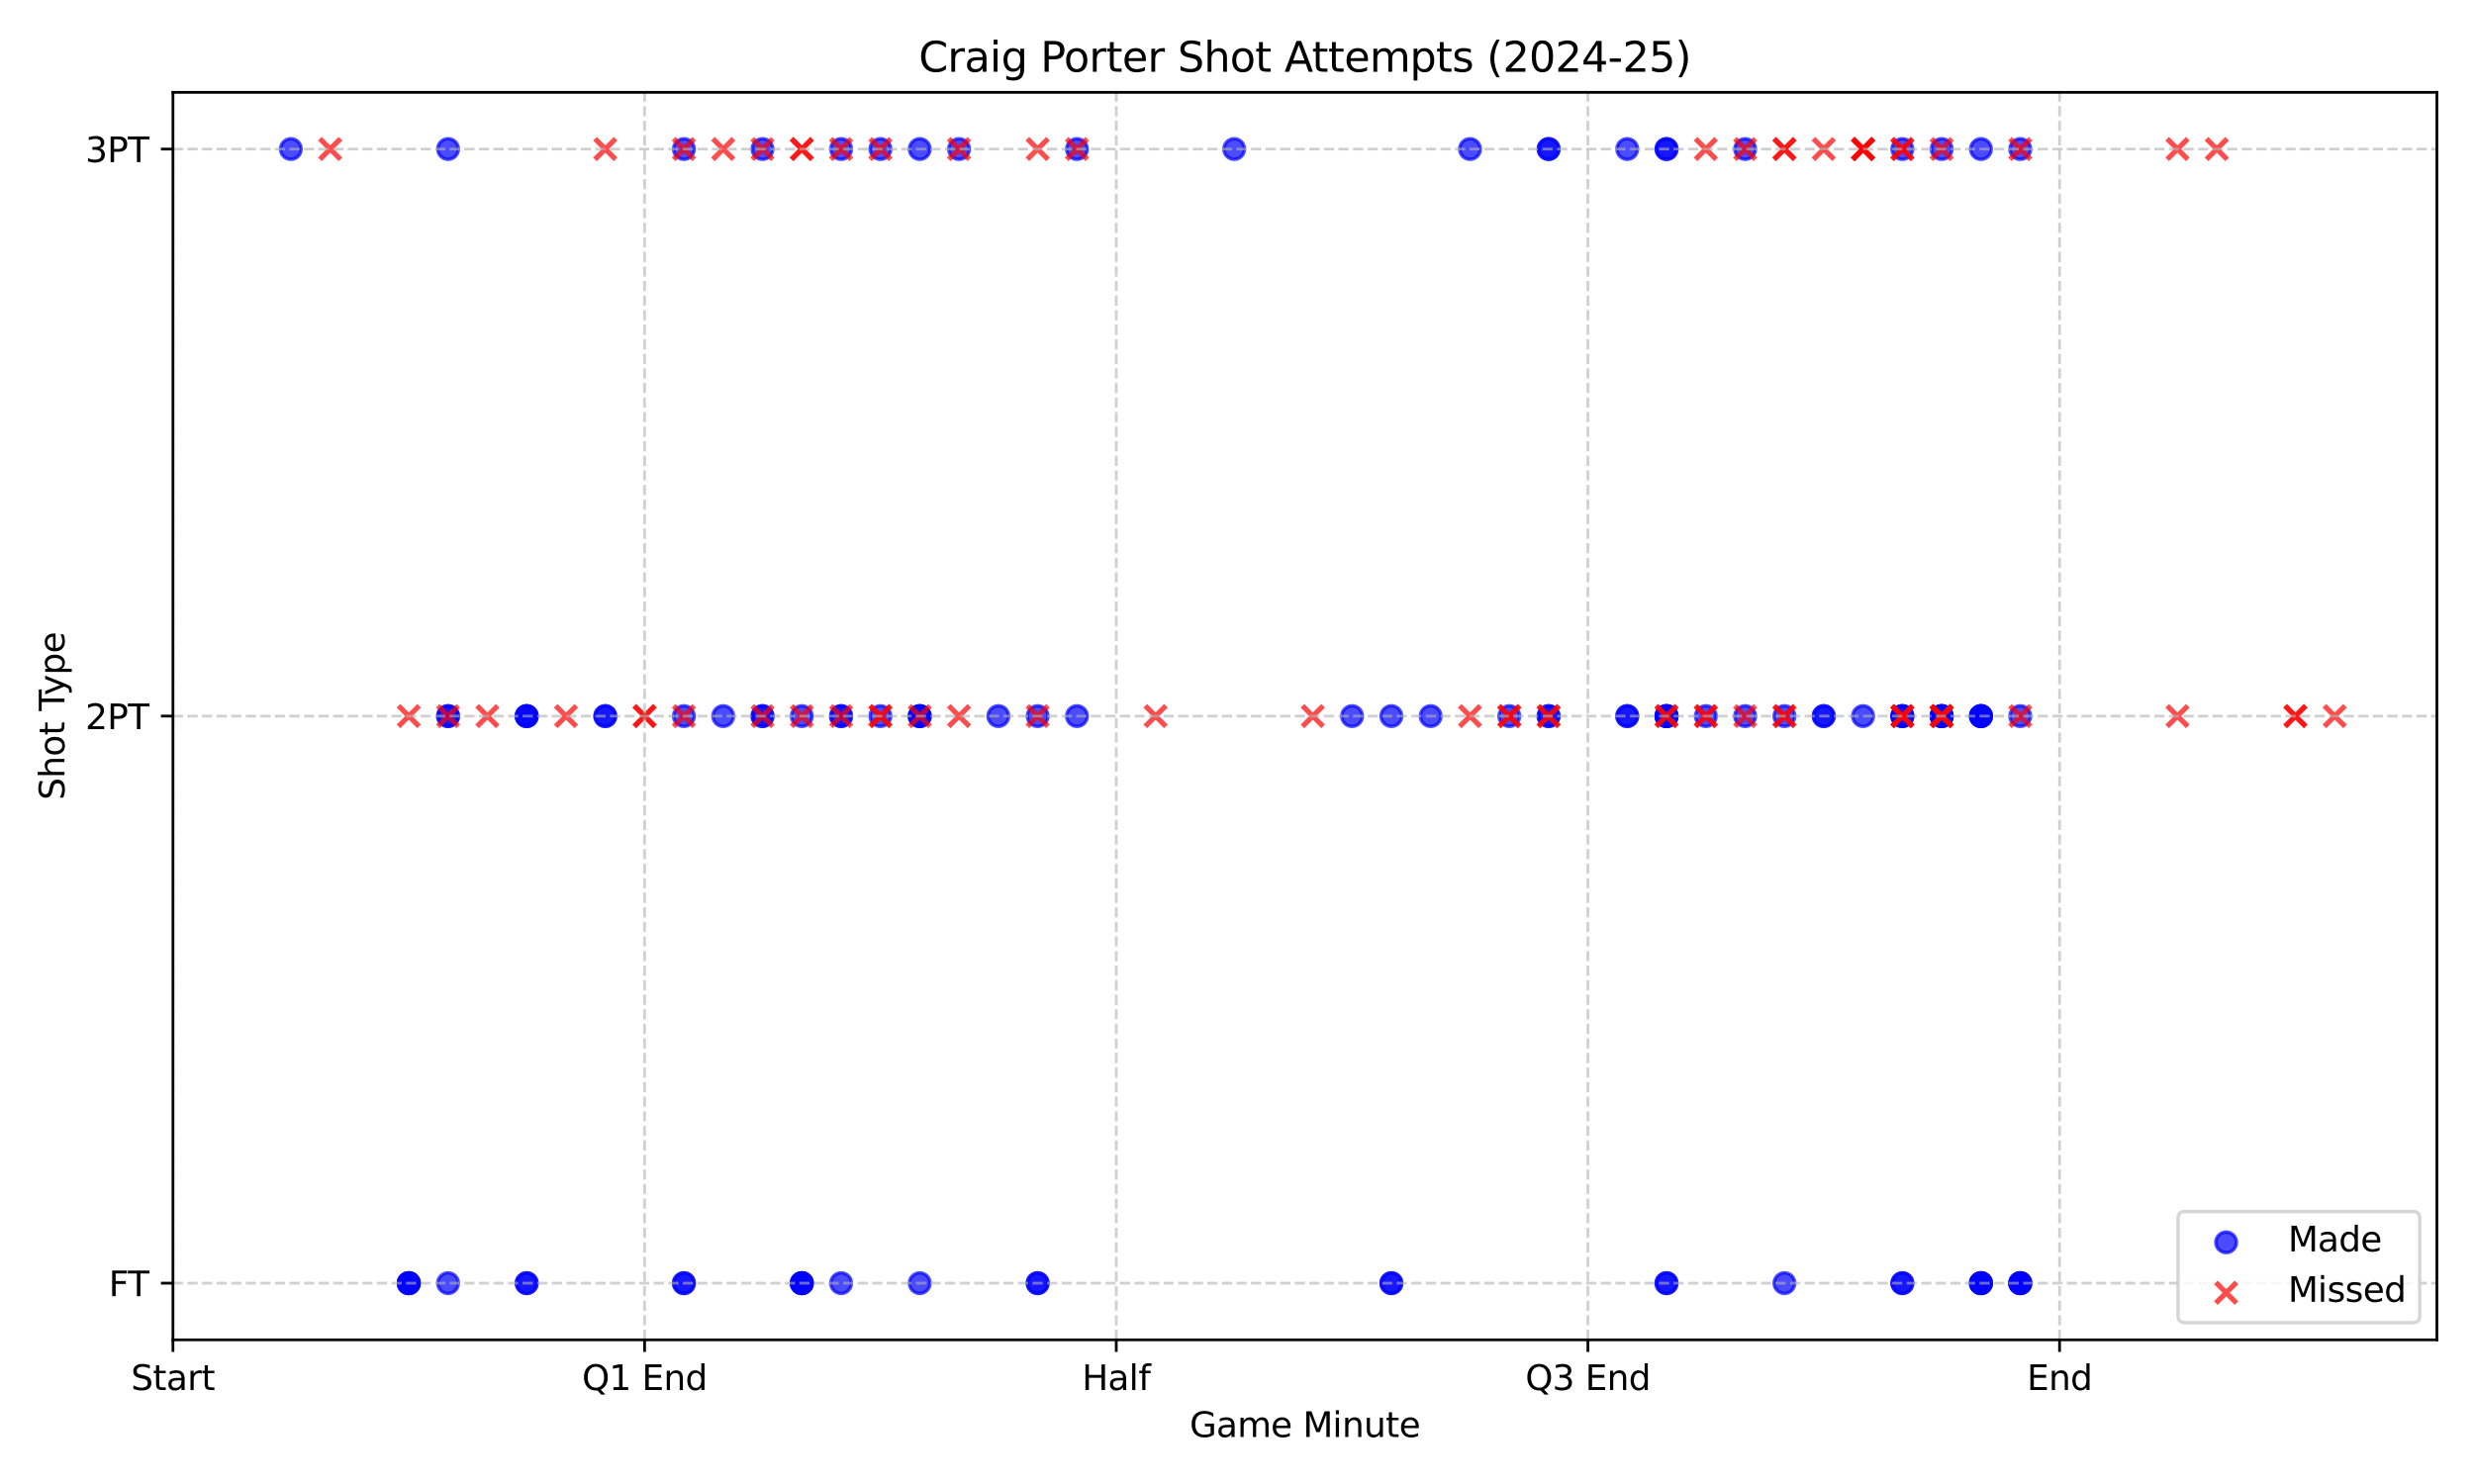 <?xml version="1.0" encoding="utf-8" standalone="no"?>
<!DOCTYPE svg PUBLIC "-//W3C//DTD SVG 1.1//EN"
  "http://www.w3.org/Graphics/SVG/1.1/DTD/svg11.dtd">
<svg xmlns:xlink="http://www.w3.org/1999/xlink" width="720pt" height="432pt" viewBox="0 0 720 432" xmlns="http://www.w3.org/2000/svg" version="1.1">
 <defs>
  <style type="text/css">*{stroke-linejoin: round; stroke-linecap: butt}</style>
 </defs>
 <g id="figure_1">
  <g id="patch_1">
   <path d="M 0 432 
L 720 432 
L 720 0 
L 0 0 
z
" style="fill: #ffffff"/>
  </g>
  <g id="axes_1">
   <g id="patch_2">
    <path d="M 50.33 390.04 
L 709.2 390.04 
L 709.2 26.88 
L 50.33 26.88 
z
" style="fill: #ffffff"/>
   </g>
   <g id="PathCollection_1">
    <defs>
     <path id="m3990dd30a3" d="M 0 3 
C 0.796 3 1.559 2.684 2.121 2.121 
C 2.684 1.559 3 0.796 3 0 
C 3 -0.796 2.684 -1.559 2.121 -2.121 
C 1.559 -2.684 0.796 -3 0 -3 
C -0.796 -3 -1.559 -2.684 -2.121 -2.121 
C -2.684 -1.559 -3 -0.796 -3 0 
C -3 0.796 -2.684 1.559 -2.121 2.121 
C -1.559 2.684 -0.796 3 0 3 
z
" style="stroke: #0000ff; stroke-opacity: 0.7"/>
    </defs>
    <g clip-path="url(#p236ae7ada0)">
     <use xlink:href="#m3990dd30a3" x="84.646" y="43.387" style="fill: #0000ff; fill-opacity: 0.7; stroke: #0000ff; stroke-opacity: 0.7"/>
     <use xlink:href="#m3990dd30a3" x="118.962" y="373.533" style="fill: #0000ff; fill-opacity: 0.7; stroke: #0000ff; stroke-opacity: 0.7"/>
     <use xlink:href="#m3990dd30a3" x="118.962" y="373.533" style="fill: #0000ff; fill-opacity: 0.7; stroke: #0000ff; stroke-opacity: 0.7"/>
     <use xlink:href="#m3990dd30a3" x="130.401" y="43.387" style="fill: #0000ff; fill-opacity: 0.7; stroke: #0000ff; stroke-opacity: 0.7"/>
     <use xlink:href="#m3990dd30a3" x="256.227" y="43.387" style="fill: #0000ff; fill-opacity: 0.7; stroke: #0000ff; stroke-opacity: 0.7"/>
     <use xlink:href="#m3990dd30a3" x="267.666" y="208.46" style="fill: #0000ff; fill-opacity: 0.7; stroke: #0000ff; stroke-opacity: 0.7"/>
     <use xlink:href="#m3990dd30a3" x="301.982" y="208.46" style="fill: #0000ff; fill-opacity: 0.7; stroke: #0000ff; stroke-opacity: 0.7"/>
     <use xlink:href="#m3990dd30a3" x="359.175" y="43.387" style="fill: #0000ff; fill-opacity: 0.7; stroke: #0000ff; stroke-opacity: 0.7"/>
     <use xlink:href="#m3990dd30a3" x="404.93" y="373.533" style="fill: #0000ff; fill-opacity: 0.7; stroke: #0000ff; stroke-opacity: 0.7"/>
     <use xlink:href="#m3990dd30a3" x="404.93" y="373.533" style="fill: #0000ff; fill-opacity: 0.7; stroke: #0000ff; stroke-opacity: 0.7"/>
     <use xlink:href="#m3990dd30a3" x="576.511" y="208.46" style="fill: #0000ff; fill-opacity: 0.7; stroke: #0000ff; stroke-opacity: 0.7"/>
     <use xlink:href="#m3990dd30a3" x="118.962" y="373.533" style="fill: #0000ff; fill-opacity: 0.7; stroke: #0000ff; stroke-opacity: 0.7"/>
     <use xlink:href="#m3990dd30a3" x="118.962" y="373.533" style="fill: #0000ff; fill-opacity: 0.7; stroke: #0000ff; stroke-opacity: 0.7"/>
     <use xlink:href="#m3990dd30a3" x="130.401" y="208.46" style="fill: #0000ff; fill-opacity: 0.7; stroke: #0000ff; stroke-opacity: 0.7"/>
     <use xlink:href="#m3990dd30a3" x="130.401" y="373.533" style="fill: #0000ff; fill-opacity: 0.7; stroke: #0000ff; stroke-opacity: 0.7"/>
     <use xlink:href="#m3990dd30a3" x="176.156" y="208.46" style="fill: #0000ff; fill-opacity: 0.7; stroke: #0000ff; stroke-opacity: 0.7"/>
     <use xlink:href="#m3990dd30a3" x="416.369" y="208.46" style="fill: #0000ff; fill-opacity: 0.7; stroke: #0000ff; stroke-opacity: 0.7"/>
     <use xlink:href="#m3990dd30a3" x="450.685" y="208.46" style="fill: #0000ff; fill-opacity: 0.7; stroke: #0000ff; stroke-opacity: 0.7"/>
     <use xlink:href="#m3990dd30a3" x="153.278" y="373.533" style="fill: #0000ff; fill-opacity: 0.7; stroke: #0000ff; stroke-opacity: 0.7"/>
     <use xlink:href="#m3990dd30a3" x="153.278" y="373.533" style="fill: #0000ff; fill-opacity: 0.7; stroke: #0000ff; stroke-opacity: 0.7"/>
     <use xlink:href="#m3990dd30a3" x="176.156" y="208.46" style="fill: #0000ff; fill-opacity: 0.7; stroke: #0000ff; stroke-opacity: 0.7"/>
     <use xlink:href="#m3990dd30a3" x="290.543" y="208.46" style="fill: #0000ff; fill-opacity: 0.7; stroke: #0000ff; stroke-opacity: 0.7"/>
     <use xlink:href="#m3990dd30a3" x="313.42" y="208.46" style="fill: #0000ff; fill-opacity: 0.7; stroke: #0000ff; stroke-opacity: 0.7"/>
     <use xlink:href="#m3990dd30a3" x="450.685" y="208.46" style="fill: #0000ff; fill-opacity: 0.7; stroke: #0000ff; stroke-opacity: 0.7"/>
     <use xlink:href="#m3990dd30a3" x="485.001" y="208.46" style="fill: #0000ff; fill-opacity: 0.7; stroke: #0000ff; stroke-opacity: 0.7"/>
     <use xlink:href="#m3990dd30a3" x="530.756" y="208.46" style="fill: #0000ff; fill-opacity: 0.7; stroke: #0000ff; stroke-opacity: 0.7"/>
     <use xlink:href="#m3990dd30a3" x="576.511" y="43.387" style="fill: #0000ff; fill-opacity: 0.7; stroke: #0000ff; stroke-opacity: 0.7"/>
     <use xlink:href="#m3990dd30a3" x="233.349" y="373.533" style="fill: #0000ff; fill-opacity: 0.7; stroke: #0000ff; stroke-opacity: 0.7"/>
     <use xlink:href="#m3990dd30a3" x="233.349" y="373.533" style="fill: #0000ff; fill-opacity: 0.7; stroke: #0000ff; stroke-opacity: 0.7"/>
     <use xlink:href="#m3990dd30a3" x="576.511" y="373.533" style="fill: #0000ff; fill-opacity: 0.7; stroke: #0000ff; stroke-opacity: 0.7"/>
     <use xlink:href="#m3990dd30a3" x="576.511" y="373.533" style="fill: #0000ff; fill-opacity: 0.7; stroke: #0000ff; stroke-opacity: 0.7"/>
     <use xlink:href="#m3990dd30a3" x="427.808" y="43.387" style="fill: #0000ff; fill-opacity: 0.7; stroke: #0000ff; stroke-opacity: 0.7"/>
     <use xlink:href="#m3990dd30a3" x="439.246" y="208.46" style="fill: #0000ff; fill-opacity: 0.7; stroke: #0000ff; stroke-opacity: 0.7"/>
     <use xlink:href="#m3990dd30a3" x="485.001" y="208.46" style="fill: #0000ff; fill-opacity: 0.7; stroke: #0000ff; stroke-opacity: 0.7"/>
     <use xlink:href="#m3990dd30a3" x="553.633" y="373.533" style="fill: #0000ff; fill-opacity: 0.7; stroke: #0000ff; stroke-opacity: 0.7"/>
     <use xlink:href="#m3990dd30a3" x="553.633" y="373.533" style="fill: #0000ff; fill-opacity: 0.7; stroke: #0000ff; stroke-opacity: 0.7"/>
     <use xlink:href="#m3990dd30a3" x="496.44" y="208.46" style="fill: #0000ff; fill-opacity: 0.7; stroke: #0000ff; stroke-opacity: 0.7"/>
     <use xlink:href="#m3990dd30a3" x="301.982" y="373.533" style="fill: #0000ff; fill-opacity: 0.7; stroke: #0000ff; stroke-opacity: 0.7"/>
     <use xlink:href="#m3990dd30a3" x="301.982" y="373.533" style="fill: #0000ff; fill-opacity: 0.7; stroke: #0000ff; stroke-opacity: 0.7"/>
     <use xlink:href="#m3990dd30a3" x="587.95" y="373.533" style="fill: #0000ff; fill-opacity: 0.7; stroke: #0000ff; stroke-opacity: 0.7"/>
     <use xlink:href="#m3990dd30a3" x="587.95" y="373.533" style="fill: #0000ff; fill-opacity: 0.7; stroke: #0000ff; stroke-opacity: 0.7"/>
     <use xlink:href="#m3990dd30a3" x="130.401" y="208.46" style="fill: #0000ff; fill-opacity: 0.7; stroke: #0000ff; stroke-opacity: 0.7"/>
     <use xlink:href="#m3990dd30a3" x="153.278" y="208.46" style="fill: #0000ff; fill-opacity: 0.7; stroke: #0000ff; stroke-opacity: 0.7"/>
     <use xlink:href="#m3990dd30a3" x="450.685" y="43.387" style="fill: #0000ff; fill-opacity: 0.7; stroke: #0000ff; stroke-opacity: 0.7"/>
     <use xlink:href="#m3990dd30a3" x="553.633" y="208.46" style="fill: #0000ff; fill-opacity: 0.7; stroke: #0000ff; stroke-opacity: 0.7"/>
     <use xlink:href="#m3990dd30a3" x="473.562" y="43.387" style="fill: #0000ff; fill-opacity: 0.7; stroke: #0000ff; stroke-opacity: 0.7"/>
     <use xlink:href="#m3990dd30a3" x="485.001" y="43.387" style="fill: #0000ff; fill-opacity: 0.7; stroke: #0000ff; stroke-opacity: 0.7"/>
     <use xlink:href="#m3990dd30a3" x="507.879" y="208.46" style="fill: #0000ff; fill-opacity: 0.7; stroke: #0000ff; stroke-opacity: 0.7"/>
     <use xlink:href="#m3990dd30a3" x="553.633" y="208.46" style="fill: #0000ff; fill-opacity: 0.7; stroke: #0000ff; stroke-opacity: 0.7"/>
     <use xlink:href="#m3990dd30a3" x="565.072" y="43.387" style="fill: #0000ff; fill-opacity: 0.7; stroke: #0000ff; stroke-opacity: 0.7"/>
     <use xlink:href="#m3990dd30a3" x="565.072" y="208.46" style="fill: #0000ff; fill-opacity: 0.7; stroke: #0000ff; stroke-opacity: 0.7"/>
     <use xlink:href="#m3990dd30a3" x="199.033" y="373.533" style="fill: #0000ff; fill-opacity: 0.7; stroke: #0000ff; stroke-opacity: 0.7"/>
     <use xlink:href="#m3990dd30a3" x="199.033" y="373.533" style="fill: #0000ff; fill-opacity: 0.7; stroke: #0000ff; stroke-opacity: 0.7"/>
     <use xlink:href="#m3990dd30a3" x="267.666" y="208.46" style="fill: #0000ff; fill-opacity: 0.7; stroke: #0000ff; stroke-opacity: 0.7"/>
     <use xlink:href="#m3990dd30a3" x="267.666" y="373.533" style="fill: #0000ff; fill-opacity: 0.7; stroke: #0000ff; stroke-opacity: 0.7"/>
     <use xlink:href="#m3990dd30a3" x="473.562" y="208.46" style="fill: #0000ff; fill-opacity: 0.7; stroke: #0000ff; stroke-opacity: 0.7"/>
     <use xlink:href="#m3990dd30a3" x="576.511" y="208.46" style="fill: #0000ff; fill-opacity: 0.7; stroke: #0000ff; stroke-opacity: 0.7"/>
     <use xlink:href="#m3990dd30a3" x="153.278" y="208.46" style="fill: #0000ff; fill-opacity: 0.7; stroke: #0000ff; stroke-opacity: 0.7"/>
     <use xlink:href="#m3990dd30a3" x="233.349" y="208.46" style="fill: #0000ff; fill-opacity: 0.7; stroke: #0000ff; stroke-opacity: 0.7"/>
     <use xlink:href="#m3990dd30a3" x="233.349" y="373.533" style="fill: #0000ff; fill-opacity: 0.7; stroke: #0000ff; stroke-opacity: 0.7"/>
     <use xlink:href="#m3990dd30a3" x="233.349" y="373.533" style="fill: #0000ff; fill-opacity: 0.7; stroke: #0000ff; stroke-opacity: 0.7"/>
     <use xlink:href="#m3990dd30a3" x="267.666" y="43.387" style="fill: #0000ff; fill-opacity: 0.7; stroke: #0000ff; stroke-opacity: 0.7"/>
     <use xlink:href="#m3990dd30a3" x="267.666" y="208.46" style="fill: #0000ff; fill-opacity: 0.7; stroke: #0000ff; stroke-opacity: 0.7"/>
     <use xlink:href="#m3990dd30a3" x="450.685" y="43.387" style="fill: #0000ff; fill-opacity: 0.7; stroke: #0000ff; stroke-opacity: 0.7"/>
     <use xlink:href="#m3990dd30a3" x="485.001" y="43.387" style="fill: #0000ff; fill-opacity: 0.7; stroke: #0000ff; stroke-opacity: 0.7"/>
     <use xlink:href="#m3990dd30a3" x="485.001" y="208.46" style="fill: #0000ff; fill-opacity: 0.7; stroke: #0000ff; stroke-opacity: 0.7"/>
     <use xlink:href="#m3990dd30a3" x="565.072" y="208.46" style="fill: #0000ff; fill-opacity: 0.7; stroke: #0000ff; stroke-opacity: 0.7"/>
     <use xlink:href="#m3990dd30a3" x="153.278" y="208.46" style="fill: #0000ff; fill-opacity: 0.7; stroke: #0000ff; stroke-opacity: 0.7"/>
     <use xlink:href="#m3990dd30a3" x="221.911" y="208.46" style="fill: #0000ff; fill-opacity: 0.7; stroke: #0000ff; stroke-opacity: 0.7"/>
     <use xlink:href="#m3990dd30a3" x="313.42" y="43.387" style="fill: #0000ff; fill-opacity: 0.7; stroke: #0000ff; stroke-opacity: 0.7"/>
     <use xlink:href="#m3990dd30a3" x="473.562" y="208.46" style="fill: #0000ff; fill-opacity: 0.7; stroke: #0000ff; stroke-opacity: 0.7"/>
     <use xlink:href="#m3990dd30a3" x="553.633" y="43.387" style="fill: #0000ff; fill-opacity: 0.7; stroke: #0000ff; stroke-opacity: 0.7"/>
     <use xlink:href="#m3990dd30a3" x="519.317" y="208.46" style="fill: #0000ff; fill-opacity: 0.7; stroke: #0000ff; stroke-opacity: 0.7"/>
     <use xlink:href="#m3990dd30a3" x="519.317" y="373.533" style="fill: #0000ff; fill-opacity: 0.7; stroke: #0000ff; stroke-opacity: 0.7"/>
     <use xlink:href="#m3990dd30a3" x="542.195" y="208.46" style="fill: #0000ff; fill-opacity: 0.7; stroke: #0000ff; stroke-opacity: 0.7"/>
     <use xlink:href="#m3990dd30a3" x="587.95" y="43.387" style="fill: #0000ff; fill-opacity: 0.7; stroke: #0000ff; stroke-opacity: 0.7"/>
     <use xlink:href="#m3990dd30a3" x="576.511" y="208.46" style="fill: #0000ff; fill-opacity: 0.7; stroke: #0000ff; stroke-opacity: 0.7"/>
     <use xlink:href="#m3990dd30a3" x="587.95" y="373.533" style="fill: #0000ff; fill-opacity: 0.7; stroke: #0000ff; stroke-opacity: 0.7"/>
     <use xlink:href="#m3990dd30a3" x="587.95" y="373.533" style="fill: #0000ff; fill-opacity: 0.7; stroke: #0000ff; stroke-opacity: 0.7"/>
     <use xlink:href="#m3990dd30a3" x="587.95" y="208.46" style="fill: #0000ff; fill-opacity: 0.7; stroke: #0000ff; stroke-opacity: 0.7"/>
     <use xlink:href="#m3990dd30a3" x="565.072" y="208.46" style="fill: #0000ff; fill-opacity: 0.7; stroke: #0000ff; stroke-opacity: 0.7"/>
     <use xlink:href="#m3990dd30a3" x="576.511" y="208.46" style="fill: #0000ff; fill-opacity: 0.7; stroke: #0000ff; stroke-opacity: 0.7"/>
     <use xlink:href="#m3990dd30a3" x="244.788" y="208.46" style="fill: #0000ff; fill-opacity: 0.7; stroke: #0000ff; stroke-opacity: 0.7"/>
     <use xlink:href="#m3990dd30a3" x="244.788" y="373.533" style="fill: #0000ff; fill-opacity: 0.7; stroke: #0000ff; stroke-opacity: 0.7"/>
     <use xlink:href="#m3990dd30a3" x="199.033" y="208.46" style="fill: #0000ff; fill-opacity: 0.7; stroke: #0000ff; stroke-opacity: 0.7"/>
     <use xlink:href="#m3990dd30a3" x="485.001" y="208.46" style="fill: #0000ff; fill-opacity: 0.7; stroke: #0000ff; stroke-opacity: 0.7"/>
     <use xlink:href="#m3990dd30a3" x="199.033" y="43.387" style="fill: #0000ff; fill-opacity: 0.7; stroke: #0000ff; stroke-opacity: 0.7"/>
     <use xlink:href="#m3990dd30a3" x="210.472" y="208.46" style="fill: #0000ff; fill-opacity: 0.7; stroke: #0000ff; stroke-opacity: 0.7"/>
     <use xlink:href="#m3990dd30a3" x="221.911" y="43.387" style="fill: #0000ff; fill-opacity: 0.7; stroke: #0000ff; stroke-opacity: 0.7"/>
     <use xlink:href="#m3990dd30a3" x="393.491" y="208.46" style="fill: #0000ff; fill-opacity: 0.7; stroke: #0000ff; stroke-opacity: 0.7"/>
     <use xlink:href="#m3990dd30a3" x="404.93" y="208.46" style="fill: #0000ff; fill-opacity: 0.7; stroke: #0000ff; stroke-opacity: 0.7"/>
     <use xlink:href="#m3990dd30a3" x="507.879" y="43.387" style="fill: #0000ff; fill-opacity: 0.7; stroke: #0000ff; stroke-opacity: 0.7"/>
     <use xlink:href="#m3990dd30a3" x="244.788" y="208.46" style="fill: #0000ff; fill-opacity: 0.7; stroke: #0000ff; stroke-opacity: 0.7"/>
     <use xlink:href="#m3990dd30a3" x="279.104" y="43.387" style="fill: #0000ff; fill-opacity: 0.7; stroke: #0000ff; stroke-opacity: 0.7"/>
     <use xlink:href="#m3990dd30a3" x="576.511" y="373.533" style="fill: #0000ff; fill-opacity: 0.7; stroke: #0000ff; stroke-opacity: 0.7"/>
     <use xlink:href="#m3990dd30a3" x="576.511" y="373.533" style="fill: #0000ff; fill-opacity: 0.7; stroke: #0000ff; stroke-opacity: 0.7"/>
     <use xlink:href="#m3990dd30a3" x="256.227" y="208.46" style="fill: #0000ff; fill-opacity: 0.7; stroke: #0000ff; stroke-opacity: 0.7"/>
     <use xlink:href="#m3990dd30a3" x="485.001" y="373.533" style="fill: #0000ff; fill-opacity: 0.7; stroke: #0000ff; stroke-opacity: 0.7"/>
     <use xlink:href="#m3990dd30a3" x="485.001" y="373.533" style="fill: #0000ff; fill-opacity: 0.7; stroke: #0000ff; stroke-opacity: 0.7"/>
     <use xlink:href="#m3990dd30a3" x="565.072" y="208.46" style="fill: #0000ff; fill-opacity: 0.7; stroke: #0000ff; stroke-opacity: 0.7"/>
     <use xlink:href="#m3990dd30a3" x="221.911" y="208.46" style="fill: #0000ff; fill-opacity: 0.7; stroke: #0000ff; stroke-opacity: 0.7"/>
     <use xlink:href="#m3990dd30a3" x="244.788" y="43.387" style="fill: #0000ff; fill-opacity: 0.7; stroke: #0000ff; stroke-opacity: 0.7"/>
     <use xlink:href="#m3990dd30a3" x="530.756" y="208.46" style="fill: #0000ff; fill-opacity: 0.7; stroke: #0000ff; stroke-opacity: 0.7"/>
     <use xlink:href="#m3990dd30a3" x="553.633" y="208.46" style="fill: #0000ff; fill-opacity: 0.7; stroke: #0000ff; stroke-opacity: 0.7"/>
    </g>
   </g>
   <g id="PathCollection_2">
    <defs>
     <path id="m4ad78fe80c" d="M -3 3 
L 3 -3 
M -3 -3 
L 3 3 
" style="stroke: #ff0000; stroke-opacity: 0.7; stroke-width: 1.5"/>
    </defs>
    <g clip-path="url(#p236ae7ada0)">
     <use xlink:href="#m4ad78fe80c" x="96.085" y="43.387" style="fill: #ff0000; fill-opacity: 0.7; stroke: #ff0000; stroke-opacity: 0.7; stroke-width: 1.5"/>
     <use xlink:href="#m4ad78fe80c" x="301.982" y="43.387" style="fill: #ff0000; fill-opacity: 0.7; stroke: #ff0000; stroke-opacity: 0.7; stroke-width: 1.5"/>
     <use xlink:href="#m4ad78fe80c" x="336.298" y="208.46" style="fill: #ff0000; fill-opacity: 0.7; stroke: #ff0000; stroke-opacity: 0.7; stroke-width: 1.5"/>
     <use xlink:href="#m4ad78fe80c" x="382.053" y="208.46" style="fill: #ff0000; fill-opacity: 0.7; stroke: #ff0000; stroke-opacity: 0.7; stroke-width: 1.5"/>
     <use xlink:href="#m4ad78fe80c" x="542.195" y="43.387" style="fill: #ff0000; fill-opacity: 0.7; stroke: #ff0000; stroke-opacity: 0.7; stroke-width: 1.5"/>
     <use xlink:href="#m4ad78fe80c" x="553.633" y="208.46" style="fill: #ff0000; fill-opacity: 0.7; stroke: #ff0000; stroke-opacity: 0.7; stroke-width: 1.5"/>
     <use xlink:href="#m4ad78fe80c" x="633.704" y="208.46" style="fill: #ff0000; fill-opacity: 0.7; stroke: #ff0000; stroke-opacity: 0.7; stroke-width: 1.5"/>
     <use xlink:href="#m4ad78fe80c" x="633.704" y="43.387" style="fill: #ff0000; fill-opacity: 0.7; stroke: #ff0000; stroke-opacity: 0.7; stroke-width: 1.5"/>
     <use xlink:href="#m4ad78fe80c" x="645.143" y="43.387" style="fill: #ff0000; fill-opacity: 0.7; stroke: #ff0000; stroke-opacity: 0.7; stroke-width: 1.5"/>
     <use xlink:href="#m4ad78fe80c" x="668.021" y="208.46" style="fill: #ff0000; fill-opacity: 0.7; stroke: #ff0000; stroke-opacity: 0.7; stroke-width: 1.5"/>
     <use xlink:href="#m4ad78fe80c" x="668.021" y="208.46" style="fill: #ff0000; fill-opacity: 0.7; stroke: #ff0000; stroke-opacity: 0.7; stroke-width: 1.5"/>
     <use xlink:href="#m4ad78fe80c" x="679.459" y="208.46" style="fill: #ff0000; fill-opacity: 0.7; stroke: #ff0000; stroke-opacity: 0.7; stroke-width: 1.5"/>
     <use xlink:href="#m4ad78fe80c" x="164.717" y="208.46" style="fill: #ff0000; fill-opacity: 0.7; stroke: #ff0000; stroke-opacity: 0.7; stroke-width: 1.5"/>
     <use xlink:href="#m4ad78fe80c" x="118.962" y="208.46" style="fill: #ff0000; fill-opacity: 0.7; stroke: #ff0000; stroke-opacity: 0.7; stroke-width: 1.5"/>
     <use xlink:href="#m4ad78fe80c" x="130.401" y="208.46" style="fill: #ff0000; fill-opacity: 0.7; stroke: #ff0000; stroke-opacity: 0.7; stroke-width: 1.5"/>
     <use xlink:href="#m4ad78fe80c" x="141.84" y="208.46" style="fill: #ff0000; fill-opacity: 0.7; stroke: #ff0000; stroke-opacity: 0.7; stroke-width: 1.5"/>
     <use xlink:href="#m4ad78fe80c" x="301.982" y="208.46" style="fill: #ff0000; fill-opacity: 0.7; stroke: #ff0000; stroke-opacity: 0.7; stroke-width: 1.5"/>
     <use xlink:href="#m4ad78fe80c" x="313.42" y="43.387" style="fill: #ff0000; fill-opacity: 0.7; stroke: #ff0000; stroke-opacity: 0.7; stroke-width: 1.5"/>
     <use xlink:href="#m4ad78fe80c" x="427.808" y="208.46" style="fill: #ff0000; fill-opacity: 0.7; stroke: #ff0000; stroke-opacity: 0.7; stroke-width: 1.5"/>
     <use xlink:href="#m4ad78fe80c" x="439.246" y="208.46" style="fill: #ff0000; fill-opacity: 0.7; stroke: #ff0000; stroke-opacity: 0.7; stroke-width: 1.5"/>
     <use xlink:href="#m4ad78fe80c" x="496.44" y="208.46" style="fill: #ff0000; fill-opacity: 0.7; stroke: #ff0000; stroke-opacity: 0.7; stroke-width: 1.5"/>
     <use xlink:href="#m4ad78fe80c" x="519.317" y="43.387" style="fill: #ff0000; fill-opacity: 0.7; stroke: #ff0000; stroke-opacity: 0.7; stroke-width: 1.5"/>
     <use xlink:href="#m4ad78fe80c" x="553.633" y="43.387" style="fill: #ff0000; fill-opacity: 0.7; stroke: #ff0000; stroke-opacity: 0.7; stroke-width: 1.5"/>
     <use xlink:href="#m4ad78fe80c" x="244.788" y="43.387" style="fill: #ff0000; fill-opacity: 0.7; stroke: #ff0000; stroke-opacity: 0.7; stroke-width: 1.5"/>
     <use xlink:href="#m4ad78fe80c" x="279.104" y="208.46" style="fill: #ff0000; fill-opacity: 0.7; stroke: #ff0000; stroke-opacity: 0.7; stroke-width: 1.5"/>
     <use xlink:href="#m4ad78fe80c" x="496.44" y="208.46" style="fill: #ff0000; fill-opacity: 0.7; stroke: #ff0000; stroke-opacity: 0.7; stroke-width: 1.5"/>
     <use xlink:href="#m4ad78fe80c" x="553.633" y="208.46" style="fill: #ff0000; fill-opacity: 0.7; stroke: #ff0000; stroke-opacity: 0.7; stroke-width: 1.5"/>
     <use xlink:href="#m4ad78fe80c" x="176.156" y="43.387" style="fill: #ff0000; fill-opacity: 0.7; stroke: #ff0000; stroke-opacity: 0.7; stroke-width: 1.5"/>
     <use xlink:href="#m4ad78fe80c" x="233.349" y="43.387" style="fill: #ff0000; fill-opacity: 0.7; stroke: #ff0000; stroke-opacity: 0.7; stroke-width: 1.5"/>
     <use xlink:href="#m4ad78fe80c" x="439.246" y="208.46" style="fill: #ff0000; fill-opacity: 0.7; stroke: #ff0000; stroke-opacity: 0.7; stroke-width: 1.5"/>
     <use xlink:href="#m4ad78fe80c" x="542.195" y="43.387" style="fill: #ff0000; fill-opacity: 0.7; stroke: #ff0000; stroke-opacity: 0.7; stroke-width: 1.5"/>
     <use xlink:href="#m4ad78fe80c" x="565.072" y="208.46" style="fill: #ff0000; fill-opacity: 0.7; stroke: #ff0000; stroke-opacity: 0.7; stroke-width: 1.5"/>
     <use xlink:href="#m4ad78fe80c" x="256.227" y="208.46" style="fill: #ff0000; fill-opacity: 0.7; stroke: #ff0000; stroke-opacity: 0.7; stroke-width: 1.5"/>
     <use xlink:href="#m4ad78fe80c" x="256.227" y="43.387" style="fill: #ff0000; fill-opacity: 0.7; stroke: #ff0000; stroke-opacity: 0.7; stroke-width: 1.5"/>
     <use xlink:href="#m4ad78fe80c" x="519.317" y="208.46" style="fill: #ff0000; fill-opacity: 0.7; stroke: #ff0000; stroke-opacity: 0.7; stroke-width: 1.5"/>
     <use xlink:href="#m4ad78fe80c" x="565.072" y="208.46" style="fill: #ff0000; fill-opacity: 0.7; stroke: #ff0000; stroke-opacity: 0.7; stroke-width: 1.5"/>
     <use xlink:href="#m4ad78fe80c" x="221.911" y="43.387" style="fill: #ff0000; fill-opacity: 0.7; stroke: #ff0000; stroke-opacity: 0.7; stroke-width: 1.5"/>
     <use xlink:href="#m4ad78fe80c" x="233.349" y="208.46" style="fill: #ff0000; fill-opacity: 0.7; stroke: #ff0000; stroke-opacity: 0.7; stroke-width: 1.5"/>
     <use xlink:href="#m4ad78fe80c" x="279.104" y="43.387" style="fill: #ff0000; fill-opacity: 0.7; stroke: #ff0000; stroke-opacity: 0.7; stroke-width: 1.5"/>
     <use xlink:href="#m4ad78fe80c" x="221.911" y="208.46" style="fill: #ff0000; fill-opacity: 0.7; stroke: #ff0000; stroke-opacity: 0.7; stroke-width: 1.5"/>
     <use xlink:href="#m4ad78fe80c" x="530.756" y="43.387" style="fill: #ff0000; fill-opacity: 0.7; stroke: #ff0000; stroke-opacity: 0.7; stroke-width: 1.5"/>
     <use xlink:href="#m4ad78fe80c" x="542.195" y="43.387" style="fill: #ff0000; fill-opacity: 0.7; stroke: #ff0000; stroke-opacity: 0.7; stroke-width: 1.5"/>
     <use xlink:href="#m4ad78fe80c" x="565.072" y="43.387" style="fill: #ff0000; fill-opacity: 0.7; stroke: #ff0000; stroke-opacity: 0.7; stroke-width: 1.5"/>
     <use xlink:href="#m4ad78fe80c" x="587.95" y="43.387" style="fill: #ff0000; fill-opacity: 0.7; stroke: #ff0000; stroke-opacity: 0.7; stroke-width: 1.5"/>
     <use xlink:href="#m4ad78fe80c" x="187.595" y="208.46" style="fill: #ff0000; fill-opacity: 0.7; stroke: #ff0000; stroke-opacity: 0.7; stroke-width: 1.5"/>
     <use xlink:href="#m4ad78fe80c" x="519.317" y="208.46" style="fill: #ff0000; fill-opacity: 0.7; stroke: #ff0000; stroke-opacity: 0.7; stroke-width: 1.5"/>
     <use xlink:href="#m4ad78fe80c" x="496.44" y="43.387" style="fill: #ff0000; fill-opacity: 0.7; stroke: #ff0000; stroke-opacity: 0.7; stroke-width: 1.5"/>
     <use xlink:href="#m4ad78fe80c" x="210.472" y="43.387" style="fill: #ff0000; fill-opacity: 0.7; stroke: #ff0000; stroke-opacity: 0.7; stroke-width: 1.5"/>
     <use xlink:href="#m4ad78fe80c" x="450.685" y="208.46" style="fill: #ff0000; fill-opacity: 0.7; stroke: #ff0000; stroke-opacity: 0.7; stroke-width: 1.5"/>
     <use xlink:href="#m4ad78fe80c" x="485.001" y="208.46" style="fill: #ff0000; fill-opacity: 0.7; stroke: #ff0000; stroke-opacity: 0.7; stroke-width: 1.5"/>
     <use xlink:href="#m4ad78fe80c" x="267.666" y="208.46" style="fill: #ff0000; fill-opacity: 0.7; stroke: #ff0000; stroke-opacity: 0.7; stroke-width: 1.5"/>
     <use xlink:href="#m4ad78fe80c" x="565.072" y="208.46" style="fill: #ff0000; fill-opacity: 0.7; stroke: #ff0000; stroke-opacity: 0.7; stroke-width: 1.5"/>
     <use xlink:href="#m4ad78fe80c" x="565.072" y="208.46" style="fill: #ff0000; fill-opacity: 0.7; stroke: #ff0000; stroke-opacity: 0.7; stroke-width: 1.5"/>
     <use xlink:href="#m4ad78fe80c" x="553.633" y="208.46" style="fill: #ff0000; fill-opacity: 0.7; stroke: #ff0000; stroke-opacity: 0.7; stroke-width: 1.5"/>
     <use xlink:href="#m4ad78fe80c" x="587.95" y="208.46" style="fill: #ff0000; fill-opacity: 0.7; stroke: #ff0000; stroke-opacity: 0.7; stroke-width: 1.5"/>
     <use xlink:href="#m4ad78fe80c" x="233.349" y="43.387" style="fill: #ff0000; fill-opacity: 0.7; stroke: #ff0000; stroke-opacity: 0.7; stroke-width: 1.5"/>
     <use xlink:href="#m4ad78fe80c" x="450.685" y="208.46" style="fill: #ff0000; fill-opacity: 0.7; stroke: #ff0000; stroke-opacity: 0.7; stroke-width: 1.5"/>
     <use xlink:href="#m4ad78fe80c" x="519.317" y="43.387" style="fill: #ff0000; fill-opacity: 0.7; stroke: #ff0000; stroke-opacity: 0.7; stroke-width: 1.5"/>
     <use xlink:href="#m4ad78fe80c" x="542.195" y="43.387" style="fill: #ff0000; fill-opacity: 0.7; stroke: #ff0000; stroke-opacity: 0.7; stroke-width: 1.5"/>
     <use xlink:href="#m4ad78fe80c" x="187.595" y="208.46" style="fill: #ff0000; fill-opacity: 0.7; stroke: #ff0000; stroke-opacity: 0.7; stroke-width: 1.5"/>
     <use xlink:href="#m4ad78fe80c" x="485.001" y="208.46" style="fill: #ff0000; fill-opacity: 0.7; stroke: #ff0000; stroke-opacity: 0.7; stroke-width: 1.5"/>
     <use xlink:href="#m4ad78fe80c" x="199.033" y="43.387" style="fill: #ff0000; fill-opacity: 0.7; stroke: #ff0000; stroke-opacity: 0.7; stroke-width: 1.5"/>
     <use xlink:href="#m4ad78fe80c" x="256.227" y="208.46" style="fill: #ff0000; fill-opacity: 0.7; stroke: #ff0000; stroke-opacity: 0.7; stroke-width: 1.5"/>
     <use xlink:href="#m4ad78fe80c" x="244.788" y="208.46" style="fill: #ff0000; fill-opacity: 0.7; stroke: #ff0000; stroke-opacity: 0.7; stroke-width: 1.5"/>
     <use xlink:href="#m4ad78fe80c" x="199.033" y="208.46" style="fill: #ff0000; fill-opacity: 0.7; stroke: #ff0000; stroke-opacity: 0.7; stroke-width: 1.5"/>
     <use xlink:href="#m4ad78fe80c" x="507.879" y="43.387" style="fill: #ff0000; fill-opacity: 0.7; stroke: #ff0000; stroke-opacity: 0.7; stroke-width: 1.5"/>
     <use xlink:href="#m4ad78fe80c" x="507.879" y="208.46" style="fill: #ff0000; fill-opacity: 0.7; stroke: #ff0000; stroke-opacity: 0.7; stroke-width: 1.5"/>
     <use xlink:href="#m4ad78fe80c" x="553.633" y="43.387" style="fill: #ff0000; fill-opacity: 0.7; stroke: #ff0000; stroke-opacity: 0.7; stroke-width: 1.5"/>
    </g>
   </g>
   <g id="matplotlib.axis_1">
    <g id="xtick_1">
     <g id="line2d_1">
      <path d="M 50.33 390.04 
L 50.33 26.88 
" clip-path="url(#p236ae7ada0)" style="fill: none; stroke-dasharray: 2.96,1.28; stroke-dashoffset: 0; stroke: #b0b0b0; stroke-opacity: 0.6; stroke-width: 0.8"/>
     </g>
     <g id="line2d_2">
      <defs>
       <path id="m4f231e4123" d="M 0 0 
L 0 3.5 
" style="stroke: #000000; stroke-width: 0.8"/>
      </defs>
      <g>
       <use xlink:href="#m4f231e4123" x="50.33" y="390.04" style="stroke: #000000; stroke-width: 0.8"/>
      </g>
     </g>
     <g id="text_1">
      <!-- Start -->
      <g transform="translate(38.116 404.638) scale(0.1 -0.1)">
       <defs>
        <path id="DejaVuSans-53" d="M 3425 4513 
L 3425 3897 
Q 3066 4069 2747 4153 
Q 2428 4238 2131 4238 
Q 1616 4238 1336 4038 
Q 1056 3838 1056 3469 
Q 1056 3159 1242 3001 
Q 1428 2844 1947 2747 
L 2328 2669 
Q 3034 2534 3370 2195 
Q 3706 1856 3706 1288 
Q 3706 609 3251 259 
Q 2797 -91 1919 -91 
Q 1588 -91 1214 -16 
Q 841 59 441 206 
L 441 856 
Q 825 641 1194 531 
Q 1563 422 1919 422 
Q 2459 422 2753 634 
Q 3047 847 3047 1241 
Q 3047 1584 2836 1778 
Q 2625 1972 2144 2069 
L 1759 2144 
Q 1053 2284 737 2584 
Q 422 2884 422 3419 
Q 422 4038 858 4394 
Q 1294 4750 2059 4750 
Q 2388 4750 2728 4690 
Q 3069 4631 3425 4513 
z
" transform="scale(0.016)"/>
        <path id="DejaVuSans-74" d="M 1172 4494 
L 1172 3500 
L 2356 3500 
L 2356 3053 
L 1172 3053 
L 1172 1153 
Q 1172 725 1289 603 
Q 1406 481 1766 481 
L 2356 481 
L 2356 0 
L 1766 0 
Q 1100 0 847 248 
Q 594 497 594 1153 
L 594 3053 
L 172 3053 
L 172 3500 
L 594 3500 
L 594 4494 
L 1172 4494 
z
" transform="scale(0.016)"/>
        <path id="DejaVuSans-61" d="M 2194 1759 
Q 1497 1759 1228 1600 
Q 959 1441 959 1056 
Q 959 750 1161 570 
Q 1363 391 1709 391 
Q 2188 391 2477 730 
Q 2766 1069 2766 1631 
L 2766 1759 
L 2194 1759 
z
M 3341 1997 
L 3341 0 
L 2766 0 
L 2766 531 
Q 2569 213 2275 61 
Q 1981 -91 1556 -91 
Q 1019 -91 701 211 
Q 384 513 384 1019 
Q 384 1609 779 1909 
Q 1175 2209 1959 2209 
L 2766 2209 
L 2766 2266 
Q 2766 2663 2505 2880 
Q 2244 3097 1772 3097 
Q 1472 3097 1187 3025 
Q 903 2953 641 2809 
L 641 3341 
Q 956 3463 1253 3523 
Q 1550 3584 1831 3584 
Q 2591 3584 2966 3190 
Q 3341 2797 3341 1997 
z
" transform="scale(0.016)"/>
        <path id="DejaVuSans-72" d="M 2631 2963 
Q 2534 3019 2420 3045 
Q 2306 3072 2169 3072 
Q 1681 3072 1420 2755 
Q 1159 2438 1159 1844 
L 1159 0 
L 581 0 
L 581 3500 
L 1159 3500 
L 1159 2956 
Q 1341 3275 1631 3429 
Q 1922 3584 2338 3584 
Q 2397 3584 2469 3576 
Q 2541 3569 2628 3553 
L 2631 2963 
z
" transform="scale(0.016)"/>
       </defs>
       <use xlink:href="#DejaVuSans-53"/>
       <use xlink:href="#DejaVuSans-74" transform="translate(63.477 0)"/>
       <use xlink:href="#DejaVuSans-61" transform="translate(102.686 0)"/>
       <use xlink:href="#DejaVuSans-72" transform="translate(163.965 0)"/>
       <use xlink:href="#DejaVuSans-74" transform="translate(205.078 0)"/>
      </g>
     </g>
    </g>
    <g id="xtick_2">
     <g id="line2d_3">
      <path d="M 187.595 390.04 
L 187.595 26.88 
" clip-path="url(#p236ae7ada0)" style="fill: none; stroke-dasharray: 2.96,1.28; stroke-dashoffset: 0; stroke: #b0b0b0; stroke-opacity: 0.6; stroke-width: 0.8"/>
     </g>
     <g id="line2d_4">
      <g>
       <use xlink:href="#m4f231e4123" x="187.595" y="390.04" style="stroke: #000000; stroke-width: 0.8"/>
      </g>
     </g>
     <g id="text_2">
      <!-- Q1 End -->
      <g transform="translate(169.386 404.638) scale(0.1 -0.1)">
       <defs>
        <path id="DejaVuSans-51" d="M 2522 4238 
Q 1834 4238 1429 3725 
Q 1025 3213 1025 2328 
Q 1025 1447 1429 934 
Q 1834 422 2522 422 
Q 3209 422 3611 934 
Q 4013 1447 4013 2328 
Q 4013 3213 3611 3725 
Q 3209 4238 2522 4238 
z
M 3406 84 
L 4238 -825 
L 3475 -825 
L 2784 -78 
Q 2681 -84 2626 -87 
Q 2572 -91 2522 -91 
Q 1538 -91 948 567 
Q 359 1225 359 2328 
Q 359 3434 948 4092 
Q 1538 4750 2522 4750 
Q 3503 4750 4090 4092 
Q 4678 3434 4678 2328 
Q 4678 1516 4351 937 
Q 4025 359 3406 84 
z
" transform="scale(0.016)"/>
        <path id="DejaVuSans-31" d="M 794 531 
L 1825 531 
L 1825 4091 
L 703 3866 
L 703 4441 
L 1819 4666 
L 2450 4666 
L 2450 531 
L 3481 531 
L 3481 0 
L 794 0 
L 794 531 
z
" transform="scale(0.016)"/>
        <path id="DejaVuSans-20" transform="scale(0.016)"/>
        <path id="DejaVuSans-45" d="M 628 4666 
L 3578 4666 
L 3578 4134 
L 1259 4134 
L 1259 2753 
L 3481 2753 
L 3481 2222 
L 1259 2222 
L 1259 531 
L 3634 531 
L 3634 0 
L 628 0 
L 628 4666 
z
" transform="scale(0.016)"/>
        <path id="DejaVuSans-6e" d="M 3513 2113 
L 3513 0 
L 2938 0 
L 2938 2094 
Q 2938 2591 2744 2837 
Q 2550 3084 2163 3084 
Q 1697 3084 1428 2787 
Q 1159 2491 1159 1978 
L 1159 0 
L 581 0 
L 581 3500 
L 1159 3500 
L 1159 2956 
Q 1366 3272 1645 3428 
Q 1925 3584 2291 3584 
Q 2894 3584 3203 3211 
Q 3513 2838 3513 2113 
z
" transform="scale(0.016)"/>
        <path id="DejaVuSans-64" d="M 2906 2969 
L 2906 4863 
L 3481 4863 
L 3481 0 
L 2906 0 
L 2906 525 
Q 2725 213 2448 61 
Q 2172 -91 1784 -91 
Q 1150 -91 751 415 
Q 353 922 353 1747 
Q 353 2572 751 3078 
Q 1150 3584 1784 3584 
Q 2172 3584 2448 3432 
Q 2725 3281 2906 2969 
z
M 947 1747 
Q 947 1113 1208 752 
Q 1469 391 1925 391 
Q 2381 391 2643 752 
Q 2906 1113 2906 1747 
Q 2906 2381 2643 2742 
Q 2381 3103 1925 3103 
Q 1469 3103 1208 2742 
Q 947 2381 947 1747 
z
" transform="scale(0.016)"/>
       </defs>
       <use xlink:href="#DejaVuSans-51"/>
       <use xlink:href="#DejaVuSans-31" transform="translate(78.711 0)"/>
       <use xlink:href="#DejaVuSans-20" transform="translate(142.334 0)"/>
       <use xlink:href="#DejaVuSans-45" transform="translate(174.121 0)"/>
       <use xlink:href="#DejaVuSans-6e" transform="translate(237.305 0)"/>
       <use xlink:href="#DejaVuSans-64" transform="translate(300.684 0)"/>
      </g>
     </g>
    </g>
    <g id="xtick_3">
     <g id="line2d_5">
      <path d="M 324.859 390.04 
L 324.859 26.88 
" clip-path="url(#p236ae7ada0)" style="fill: none; stroke-dasharray: 2.96,1.28; stroke-dashoffset: 0; stroke: #b0b0b0; stroke-opacity: 0.6; stroke-width: 0.8"/>
     </g>
     <g id="line2d_6">
      <g>
       <use xlink:href="#m4f231e4123" x="324.859" y="390.04" style="stroke: #000000; stroke-width: 0.8"/>
      </g>
     </g>
     <g id="text_3">
      <!-- Half -->
      <g transform="translate(314.886 404.638) scale(0.1 -0.1)">
       <defs>
        <path id="DejaVuSans-48" d="M 628 4666 
L 1259 4666 
L 1259 2753 
L 3553 2753 
L 3553 4666 
L 4184 4666 
L 4184 0 
L 3553 0 
L 3553 2222 
L 1259 2222 
L 1259 0 
L 628 0 
L 628 4666 
z
" transform="scale(0.016)"/>
        <path id="DejaVuSans-6c" d="M 603 4863 
L 1178 4863 
L 1178 0 
L 603 0 
L 603 4863 
z
" transform="scale(0.016)"/>
        <path id="DejaVuSans-66" d="M 2375 4863 
L 2375 4384 
L 1825 4384 
Q 1516 4384 1395 4259 
Q 1275 4134 1275 3809 
L 1275 3500 
L 2222 3500 
L 2222 3053 
L 1275 3053 
L 1275 0 
L 697 0 
L 697 3053 
L 147 3053 
L 147 3500 
L 697 3500 
L 697 3744 
Q 697 4328 969 4595 
Q 1241 4863 1831 4863 
L 2375 4863 
z
" transform="scale(0.016)"/>
       </defs>
       <use xlink:href="#DejaVuSans-48"/>
       <use xlink:href="#DejaVuSans-61" transform="translate(75.195 0)"/>
       <use xlink:href="#DejaVuSans-6c" transform="translate(136.475 0)"/>
       <use xlink:href="#DejaVuSans-66" transform="translate(164.258 0)"/>
      </g>
     </g>
    </g>
    <g id="xtick_4">
     <g id="line2d_7">
      <path d="M 462.124 390.04 
L 462.124 26.88 
" clip-path="url(#p236ae7ada0)" style="fill: none; stroke-dasharray: 2.96,1.28; stroke-dashoffset: 0; stroke: #b0b0b0; stroke-opacity: 0.6; stroke-width: 0.8"/>
     </g>
     <g id="line2d_8">
      <g>
       <use xlink:href="#m4f231e4123" x="462.124" y="390.04" style="stroke: #000000; stroke-width: 0.8"/>
      </g>
     </g>
     <g id="text_4">
      <!-- Q3 End -->
      <g transform="translate(443.915 404.638) scale(0.1 -0.1)">
       <defs>
        <path id="DejaVuSans-33" d="M 2597 2516 
Q 3050 2419 3304 2112 
Q 3559 1806 3559 1356 
Q 3559 666 3084 287 
Q 2609 -91 1734 -91 
Q 1441 -91 1130 -33 
Q 819 25 488 141 
L 488 750 
Q 750 597 1062 519 
Q 1375 441 1716 441 
Q 2309 441 2620 675 
Q 2931 909 2931 1356 
Q 2931 1769 2642 2001 
Q 2353 2234 1838 2234 
L 1294 2234 
L 1294 2753 
L 1863 2753 
Q 2328 2753 2575 2939 
Q 2822 3125 2822 3475 
Q 2822 3834 2567 4026 
Q 2313 4219 1838 4219 
Q 1578 4219 1281 4162 
Q 984 4106 628 3988 
L 628 4550 
Q 988 4650 1302 4700 
Q 1616 4750 1894 4750 
Q 2613 4750 3031 4423 
Q 3450 4097 3450 3541 
Q 3450 3153 3228 2886 
Q 3006 2619 2597 2516 
z
" transform="scale(0.016)"/>
       </defs>
       <use xlink:href="#DejaVuSans-51"/>
       <use xlink:href="#DejaVuSans-33" transform="translate(78.711 0)"/>
       <use xlink:href="#DejaVuSans-20" transform="translate(142.334 0)"/>
       <use xlink:href="#DejaVuSans-45" transform="translate(174.121 0)"/>
       <use xlink:href="#DejaVuSans-6e" transform="translate(237.305 0)"/>
       <use xlink:href="#DejaVuSans-64" transform="translate(300.684 0)"/>
      </g>
     </g>
    </g>
    <g id="xtick_5">
     <g id="line2d_9">
      <path d="M 599.388 390.04 
L 599.388 26.88 
" clip-path="url(#p236ae7ada0)" style="fill: none; stroke-dasharray: 2.96,1.28; stroke-dashoffset: 0; stroke: #b0b0b0; stroke-opacity: 0.6; stroke-width: 0.8"/>
     </g>
     <g id="line2d_10">
      <g>
       <use xlink:href="#m4f231e4123" x="599.388" y="390.04" style="stroke: #000000; stroke-width: 0.8"/>
      </g>
     </g>
     <g id="text_5">
      <!-- End -->
      <g transform="translate(589.886 404.638) scale(0.1 -0.1)">
       <use xlink:href="#DejaVuSans-45"/>
       <use xlink:href="#DejaVuSans-6e" transform="translate(63.184 0)"/>
       <use xlink:href="#DejaVuSans-64" transform="translate(126.562 0)"/>
      </g>
     </g>
    </g>
    <g id="text_6">
     <!-- Game Minute -->
     <g transform="translate(346.213 418.317) scale(0.1 -0.1)">
      <defs>
       <path id="DejaVuSans-47" d="M 3809 666 
L 3809 1919 
L 2778 1919 
L 2778 2438 
L 4434 2438 
L 4434 434 
Q 4069 175 3628 42 
Q 3188 -91 2688 -91 
Q 1594 -91 976 548 
Q 359 1188 359 2328 
Q 359 3472 976 4111 
Q 1594 4750 2688 4750 
Q 3144 4750 3555 4637 
Q 3966 4525 4313 4306 
L 4313 3634 
Q 3963 3931 3569 4081 
Q 3175 4231 2741 4231 
Q 1884 4231 1454 3753 
Q 1025 3275 1025 2328 
Q 1025 1384 1454 906 
Q 1884 428 2741 428 
Q 3075 428 3337 486 
Q 3600 544 3809 666 
z
" transform="scale(0.016)"/>
       <path id="DejaVuSans-6d" d="M 3328 2828 
Q 3544 3216 3844 3400 
Q 4144 3584 4550 3584 
Q 5097 3584 5394 3201 
Q 5691 2819 5691 2113 
L 5691 0 
L 5113 0 
L 5113 2094 
Q 5113 2597 4934 2840 
Q 4756 3084 4391 3084 
Q 3944 3084 3684 2787 
Q 3425 2491 3425 1978 
L 3425 0 
L 2847 0 
L 2847 2094 
Q 2847 2600 2669 2842 
Q 2491 3084 2119 3084 
Q 1678 3084 1418 2786 
Q 1159 2488 1159 1978 
L 1159 0 
L 581 0 
L 581 3500 
L 1159 3500 
L 1159 2956 
Q 1356 3278 1631 3431 
Q 1906 3584 2284 3584 
Q 2666 3584 2933 3390 
Q 3200 3197 3328 2828 
z
" transform="scale(0.016)"/>
       <path id="DejaVuSans-65" d="M 3597 1894 
L 3597 1613 
L 953 1613 
Q 991 1019 1311 708 
Q 1631 397 2203 397 
Q 2534 397 2845 478 
Q 3156 559 3463 722 
L 3463 178 
Q 3153 47 2828 -22 
Q 2503 -91 2169 -91 
Q 1331 -91 842 396 
Q 353 884 353 1716 
Q 353 2575 817 3079 
Q 1281 3584 2069 3584 
Q 2775 3584 3186 3129 
Q 3597 2675 3597 1894 
z
M 3022 2063 
Q 3016 2534 2758 2815 
Q 2500 3097 2075 3097 
Q 1594 3097 1305 2825 
Q 1016 2553 972 2059 
L 3022 2063 
z
" transform="scale(0.016)"/>
       <path id="DejaVuSans-4d" d="M 628 4666 
L 1569 4666 
L 2759 1491 
L 3956 4666 
L 4897 4666 
L 4897 0 
L 4281 0 
L 4281 4097 
L 3078 897 
L 2444 897 
L 1241 4097 
L 1241 0 
L 628 0 
L 628 4666 
z
" transform="scale(0.016)"/>
       <path id="DejaVuSans-69" d="M 603 3500 
L 1178 3500 
L 1178 0 
L 603 0 
L 603 3500 
z
M 603 4863 
L 1178 4863 
L 1178 4134 
L 603 4134 
L 603 4863 
z
" transform="scale(0.016)"/>
       <path id="DejaVuSans-75" d="M 544 1381 
L 544 3500 
L 1119 3500 
L 1119 1403 
Q 1119 906 1312 657 
Q 1506 409 1894 409 
Q 2359 409 2629 706 
Q 2900 1003 2900 1516 
L 2900 3500 
L 3475 3500 
L 3475 0 
L 2900 0 
L 2900 538 
Q 2691 219 2414 64 
Q 2138 -91 1772 -91 
Q 1169 -91 856 284 
Q 544 659 544 1381 
z
M 1991 3584 
L 1991 3584 
z
" transform="scale(0.016)"/>
      </defs>
      <use xlink:href="#DejaVuSans-47"/>
      <use xlink:href="#DejaVuSans-61" transform="translate(77.49 0)"/>
      <use xlink:href="#DejaVuSans-6d" transform="translate(138.77 0)"/>
      <use xlink:href="#DejaVuSans-65" transform="translate(236.182 0)"/>
      <use xlink:href="#DejaVuSans-20" transform="translate(297.705 0)"/>
      <use xlink:href="#DejaVuSans-4d" transform="translate(329.492 0)"/>
      <use xlink:href="#DejaVuSans-69" transform="translate(415.771 0)"/>
      <use xlink:href="#DejaVuSans-6e" transform="translate(443.555 0)"/>
      <use xlink:href="#DejaVuSans-75" transform="translate(506.934 0)"/>
      <use xlink:href="#DejaVuSans-74" transform="translate(570.312 0)"/>
      <use xlink:href="#DejaVuSans-65" transform="translate(609.521 0)"/>
     </g>
    </g>
   </g>
   <g id="matplotlib.axis_2">
    <g id="ytick_1">
     <g id="line2d_11">
      <path d="M 50.33 43.387 
L 709.2 43.387 
" clip-path="url(#p236ae7ada0)" style="fill: none; stroke-dasharray: 2.96,1.28; stroke-dashoffset: 0; stroke: #b0b0b0; stroke-opacity: 0.6; stroke-width: 0.8"/>
     </g>
     <g id="line2d_12">
      <defs>
       <path id="m58373bc762" d="M 0 0 
L -3.5 0 
" style="stroke: #000000; stroke-width: 0.8"/>
      </defs>
      <g>
       <use xlink:href="#m58373bc762" x="50.33" y="43.387" style="stroke: #000000; stroke-width: 0.8"/>
      </g>
     </g>
     <g id="text_7">
      <!-- 3PT -->
      <g transform="translate(24.83 47.186) scale(0.1 -0.1)">
       <defs>
        <path id="DejaVuSans-50" d="M 1259 4147 
L 1259 2394 
L 2053 2394 
Q 2494 2394 2734 2622 
Q 2975 2850 2975 3272 
Q 2975 3691 2734 3919 
Q 2494 4147 2053 4147 
L 1259 4147 
z
M 628 4666 
L 2053 4666 
Q 2838 4666 3239 4311 
Q 3641 3956 3641 3272 
Q 3641 2581 3239 2228 
Q 2838 1875 2053 1875 
L 1259 1875 
L 1259 0 
L 628 0 
L 628 4666 
z
" transform="scale(0.016)"/>
        <path id="DejaVuSans-54" d="M -19 4666 
L 3928 4666 
L 3928 4134 
L 2272 4134 
L 2272 0 
L 1638 0 
L 1638 4134 
L -19 4134 
L -19 4666 
z
" transform="scale(0.016)"/>
       </defs>
       <use xlink:href="#DejaVuSans-33"/>
       <use xlink:href="#DejaVuSans-50" transform="translate(63.623 0)"/>
       <use xlink:href="#DejaVuSans-54" transform="translate(123.926 0)"/>
      </g>
     </g>
    </g>
    <g id="ytick_2">
     <g id="line2d_13">
      <path d="M 50.33 208.46 
L 709.2 208.46 
" clip-path="url(#p236ae7ada0)" style="fill: none; stroke-dasharray: 2.96,1.28; stroke-dashoffset: 0; stroke: #b0b0b0; stroke-opacity: 0.6; stroke-width: 0.8"/>
     </g>
     <g id="line2d_14">
      <g>
       <use xlink:href="#m58373bc762" x="50.33" y="208.46" style="stroke: #000000; stroke-width: 0.8"/>
      </g>
     </g>
     <g id="text_8">
      <!-- 2PT -->
      <g transform="translate(24.83 212.259) scale(0.1 -0.1)">
       <defs>
        <path id="DejaVuSans-32" d="M 1228 531 
L 3431 531 
L 3431 0 
L 469 0 
L 469 531 
Q 828 903 1448 1529 
Q 2069 2156 2228 2338 
Q 2531 2678 2651 2914 
Q 2772 3150 2772 3378 
Q 2772 3750 2511 3984 
Q 2250 4219 1831 4219 
Q 1534 4219 1204 4116 
Q 875 4013 500 3803 
L 500 4441 
Q 881 4594 1212 4672 
Q 1544 4750 1819 4750 
Q 2544 4750 2975 4387 
Q 3406 4025 3406 3419 
Q 3406 3131 3298 2873 
Q 3191 2616 2906 2266 
Q 2828 2175 2409 1742 
Q 1991 1309 1228 531 
z
" transform="scale(0.016)"/>
       </defs>
       <use xlink:href="#DejaVuSans-32"/>
       <use xlink:href="#DejaVuSans-50" transform="translate(63.623 0)"/>
       <use xlink:href="#DejaVuSans-54" transform="translate(123.926 0)"/>
      </g>
     </g>
    </g>
    <g id="ytick_3">
     <g id="line2d_15">
      <path d="M 50.33 373.533 
L 709.2 373.533 
" clip-path="url(#p236ae7ada0)" style="fill: none; stroke-dasharray: 2.96,1.28; stroke-dashoffset: 0; stroke: #b0b0b0; stroke-opacity: 0.6; stroke-width: 0.8"/>
     </g>
     <g id="line2d_16">
      <g>
       <use xlink:href="#m58373bc762" x="50.33" y="373.533" style="stroke: #000000; stroke-width: 0.8"/>
      </g>
     </g>
     <g id="text_9">
      <!-- FT -->
      <g transform="translate(31.646 377.332) scale(0.1 -0.1)">
       <defs>
        <path id="DejaVuSans-46" d="M 628 4666 
L 3309 4666 
L 3309 4134 
L 1259 4134 
L 1259 2759 
L 3109 2759 
L 3109 2228 
L 1259 2228 
L 1259 0 
L 628 0 
L 628 4666 
z
" transform="scale(0.016)"/>
       </defs>
       <use xlink:href="#DejaVuSans-46"/>
       <use xlink:href="#DejaVuSans-54" transform="translate(55.77 0)"/>
      </g>
     </g>
    </g>
    <g id="text_10">
     <!-- Shot Type -->
     <g transform="translate(18.75 232.894) rotate(-90) scale(0.1 -0.1)">
      <defs>
       <path id="DejaVuSans-68" d="M 3513 2113 
L 3513 0 
L 2938 0 
L 2938 2094 
Q 2938 2591 2744 2837 
Q 2550 3084 2163 3084 
Q 1697 3084 1428 2787 
Q 1159 2491 1159 1978 
L 1159 0 
L 581 0 
L 581 4863 
L 1159 4863 
L 1159 2956 
Q 1366 3272 1645 3428 
Q 1925 3584 2291 3584 
Q 2894 3584 3203 3211 
Q 3513 2838 3513 2113 
z
" transform="scale(0.016)"/>
       <path id="DejaVuSans-6f" d="M 1959 3097 
Q 1497 3097 1228 2736 
Q 959 2375 959 1747 
Q 959 1119 1226 758 
Q 1494 397 1959 397 
Q 2419 397 2687 759 
Q 2956 1122 2956 1747 
Q 2956 2369 2687 2733 
Q 2419 3097 1959 3097 
z
M 1959 3584 
Q 2709 3584 3137 3096 
Q 3566 2609 3566 1747 
Q 3566 888 3137 398 
Q 2709 -91 1959 -91 
Q 1206 -91 779 398 
Q 353 888 353 1747 
Q 353 2609 779 3096 
Q 1206 3584 1959 3584 
z
" transform="scale(0.016)"/>
       <path id="DejaVuSans-79" d="M 2059 -325 
Q 1816 -950 1584 -1140 
Q 1353 -1331 966 -1331 
L 506 -1331 
L 506 -850 
L 844 -850 
Q 1081 -850 1212 -737 
Q 1344 -625 1503 -206 
L 1606 56 
L 191 3500 
L 800 3500 
L 1894 763 
L 2988 3500 
L 3597 3500 
L 2059 -325 
z
" transform="scale(0.016)"/>
       <path id="DejaVuSans-70" d="M 1159 525 
L 1159 -1331 
L 581 -1331 
L 581 3500 
L 1159 3500 
L 1159 2969 
Q 1341 3281 1617 3432 
Q 1894 3584 2278 3584 
Q 2916 3584 3314 3078 
Q 3713 2572 3713 1747 
Q 3713 922 3314 415 
Q 2916 -91 2278 -91 
Q 1894 -91 1617 61 
Q 1341 213 1159 525 
z
M 3116 1747 
Q 3116 2381 2855 2742 
Q 2594 3103 2138 3103 
Q 1681 3103 1420 2742 
Q 1159 2381 1159 1747 
Q 1159 1113 1420 752 
Q 1681 391 2138 391 
Q 2594 391 2855 752 
Q 3116 1113 3116 1747 
z
" transform="scale(0.016)"/>
      </defs>
      <use xlink:href="#DejaVuSans-53"/>
      <use xlink:href="#DejaVuSans-68" transform="translate(63.477 0)"/>
      <use xlink:href="#DejaVuSans-6f" transform="translate(126.855 0)"/>
      <use xlink:href="#DejaVuSans-74" transform="translate(188.037 0)"/>
      <use xlink:href="#DejaVuSans-20" transform="translate(227.246 0)"/>
      <use xlink:href="#DejaVuSans-54" transform="translate(259.033 0)"/>
      <use xlink:href="#DejaVuSans-79" transform="translate(304.492 0)"/>
      <use xlink:href="#DejaVuSans-70" transform="translate(363.672 0)"/>
      <use xlink:href="#DejaVuSans-65" transform="translate(427.148 0)"/>
     </g>
    </g>
   </g>
   <g id="patch_3">
    <path d="M 50.33 390.04 
L 50.33 26.88 
" style="fill: none; stroke: #000000; stroke-width: 0.8; stroke-linejoin: miter; stroke-linecap: square"/>
   </g>
   <g id="patch_4">
    <path d="M 709.2 390.04 
L 709.2 26.88 
" style="fill: none; stroke: #000000; stroke-width: 0.8; stroke-linejoin: miter; stroke-linecap: square"/>
   </g>
   <g id="patch_5">
    <path d="M 50.33 390.04 
L 709.2 390.04 
" style="fill: none; stroke: #000000; stroke-width: 0.8; stroke-linejoin: miter; stroke-linecap: square"/>
   </g>
   <g id="patch_6">
    <path d="M 50.33 26.88 
L 709.2 26.88 
" style="fill: none; stroke: #000000; stroke-width: 0.8; stroke-linejoin: miter; stroke-linecap: square"/>
   </g>
   <g id="text_11">
    <!-- Craig Porter Shot Attempts (2024-25) -->
    <g transform="translate(267.366 20.88) scale(0.12 -0.12)">
     <defs>
      <path id="DejaVuSans-43" d="M 4122 4306 
L 4122 3641 
Q 3803 3938 3442 4084 
Q 3081 4231 2675 4231 
Q 1875 4231 1450 3742 
Q 1025 3253 1025 2328 
Q 1025 1406 1450 917 
Q 1875 428 2675 428 
Q 3081 428 3442 575 
Q 3803 722 4122 1019 
L 4122 359 
Q 3791 134 3420 21 
Q 3050 -91 2638 -91 
Q 1578 -91 968 557 
Q 359 1206 359 2328 
Q 359 3453 968 4101 
Q 1578 4750 2638 4750 
Q 3056 4750 3426 4639 
Q 3797 4528 4122 4306 
z
" transform="scale(0.016)"/>
      <path id="DejaVuSans-67" d="M 2906 1791 
Q 2906 2416 2648 2759 
Q 2391 3103 1925 3103 
Q 1463 3103 1205 2759 
Q 947 2416 947 1791 
Q 947 1169 1205 825 
Q 1463 481 1925 481 
Q 2391 481 2648 825 
Q 2906 1169 2906 1791 
z
M 3481 434 
Q 3481 -459 3084 -895 
Q 2688 -1331 1869 -1331 
Q 1566 -1331 1297 -1286 
Q 1028 -1241 775 -1147 
L 775 -588 
Q 1028 -725 1275 -790 
Q 1522 -856 1778 -856 
Q 2344 -856 2625 -561 
Q 2906 -266 2906 331 
L 2906 616 
Q 2728 306 2450 153 
Q 2172 0 1784 0 
Q 1141 0 747 490 
Q 353 981 353 1791 
Q 353 2603 747 3093 
Q 1141 3584 1784 3584 
Q 2172 3584 2450 3431 
Q 2728 3278 2906 2969 
L 2906 3500 
L 3481 3500 
L 3481 434 
z
" transform="scale(0.016)"/>
      <path id="DejaVuSans-41" d="M 2188 4044 
L 1331 1722 
L 3047 1722 
L 2188 4044 
z
M 1831 4666 
L 2547 4666 
L 4325 0 
L 3669 0 
L 3244 1197 
L 1141 1197 
L 716 0 
L 50 0 
L 1831 4666 
z
" transform="scale(0.016)"/>
      <path id="DejaVuSans-73" d="M 2834 3397 
L 2834 2853 
Q 2591 2978 2328 3040 
Q 2066 3103 1784 3103 
Q 1356 3103 1142 2972 
Q 928 2841 928 2578 
Q 928 2378 1081 2264 
Q 1234 2150 1697 2047 
L 1894 2003 
Q 2506 1872 2764 1633 
Q 3022 1394 3022 966 
Q 3022 478 2636 193 
Q 2250 -91 1575 -91 
Q 1294 -91 989 -36 
Q 684 19 347 128 
L 347 722 
Q 666 556 975 473 
Q 1284 391 1588 391 
Q 1994 391 2212 530 
Q 2431 669 2431 922 
Q 2431 1156 2273 1281 
Q 2116 1406 1581 1522 
L 1381 1569 
Q 847 1681 609 1914 
Q 372 2147 372 2553 
Q 372 3047 722 3315 
Q 1072 3584 1716 3584 
Q 2034 3584 2315 3537 
Q 2597 3491 2834 3397 
z
" transform="scale(0.016)"/>
      <path id="DejaVuSans-28" d="M 1984 4856 
Q 1566 4138 1362 3434 
Q 1159 2731 1159 2009 
Q 1159 1288 1364 580 
Q 1569 -128 1984 -844 
L 1484 -844 
Q 1016 -109 783 600 
Q 550 1309 550 2009 
Q 550 2706 781 3412 
Q 1013 4119 1484 4856 
L 1984 4856 
z
" transform="scale(0.016)"/>
      <path id="DejaVuSans-30" d="M 2034 4250 
Q 1547 4250 1301 3770 
Q 1056 3291 1056 2328 
Q 1056 1369 1301 889 
Q 1547 409 2034 409 
Q 2525 409 2770 889 
Q 3016 1369 3016 2328 
Q 3016 3291 2770 3770 
Q 2525 4250 2034 4250 
z
M 2034 4750 
Q 2819 4750 3233 4129 
Q 3647 3509 3647 2328 
Q 3647 1150 3233 529 
Q 2819 -91 2034 -91 
Q 1250 -91 836 529 
Q 422 1150 422 2328 
Q 422 3509 836 4129 
Q 1250 4750 2034 4750 
z
" transform="scale(0.016)"/>
      <path id="DejaVuSans-34" d="M 2419 4116 
L 825 1625 
L 2419 1625 
L 2419 4116 
z
M 2253 4666 
L 3047 4666 
L 3047 1625 
L 3713 1625 
L 3713 1100 
L 3047 1100 
L 3047 0 
L 2419 0 
L 2419 1100 
L 313 1100 
L 313 1709 
L 2253 4666 
z
" transform="scale(0.016)"/>
      <path id="DejaVuSans-2d" d="M 313 2009 
L 1997 2009 
L 1997 1497 
L 313 1497 
L 313 2009 
z
" transform="scale(0.016)"/>
      <path id="DejaVuSans-35" d="M 691 4666 
L 3169 4666 
L 3169 4134 
L 1269 4134 
L 1269 2991 
Q 1406 3038 1543 3061 
Q 1681 3084 1819 3084 
Q 2600 3084 3056 2656 
Q 3513 2228 3513 1497 
Q 3513 744 3044 326 
Q 2575 -91 1722 -91 
Q 1428 -91 1123 -41 
Q 819 9 494 109 
L 494 744 
Q 775 591 1075 516 
Q 1375 441 1709 441 
Q 2250 441 2565 725 
Q 2881 1009 2881 1497 
Q 2881 1984 2565 2268 
Q 2250 2553 1709 2553 
Q 1456 2553 1204 2497 
Q 953 2441 691 2322 
L 691 4666 
z
" transform="scale(0.016)"/>
      <path id="DejaVuSans-29" d="M 513 4856 
L 1013 4856 
Q 1481 4119 1714 3412 
Q 1947 2706 1947 2009 
Q 1947 1309 1714 600 
Q 1481 -109 1013 -844 
L 513 -844 
Q 928 -128 1133 580 
Q 1338 1288 1338 2009 
Q 1338 2731 1133 3434 
Q 928 4138 513 4856 
z
" transform="scale(0.016)"/>
     </defs>
     <use xlink:href="#DejaVuSans-43"/>
     <use xlink:href="#DejaVuSans-72" transform="translate(69.824 0)"/>
     <use xlink:href="#DejaVuSans-61" transform="translate(110.938 0)"/>
     <use xlink:href="#DejaVuSans-69" transform="translate(172.217 0)"/>
     <use xlink:href="#DejaVuSans-67" transform="translate(200 0)"/>
     <use xlink:href="#DejaVuSans-20" transform="translate(263.477 0)"/>
     <use xlink:href="#DejaVuSans-50" transform="translate(295.264 0)"/>
     <use xlink:href="#DejaVuSans-6f" transform="translate(351.941 0)"/>
     <use xlink:href="#DejaVuSans-72" transform="translate(413.123 0)"/>
     <use xlink:href="#DejaVuSans-74" transform="translate(454.236 0)"/>
     <use xlink:href="#DejaVuSans-65" transform="translate(493.445 0)"/>
     <use xlink:href="#DejaVuSans-72" transform="translate(554.969 0)"/>
     <use xlink:href="#DejaVuSans-20" transform="translate(596.082 0)"/>
     <use xlink:href="#DejaVuSans-53" transform="translate(627.869 0)"/>
     <use xlink:href="#DejaVuSans-68" transform="translate(691.346 0)"/>
     <use xlink:href="#DejaVuSans-6f" transform="translate(754.725 0)"/>
     <use xlink:href="#DejaVuSans-74" transform="translate(815.906 0)"/>
     <use xlink:href="#DejaVuSans-20" transform="translate(855.115 0)"/>
     <use xlink:href="#DejaVuSans-41" transform="translate(886.902 0)"/>
     <use xlink:href="#DejaVuSans-74" transform="translate(953.561 0)"/>
     <use xlink:href="#DejaVuSans-74" transform="translate(992.77 0)"/>
     <use xlink:href="#DejaVuSans-65" transform="translate(1031.979 0)"/>
     <use xlink:href="#DejaVuSans-6d" transform="translate(1093.502 0)"/>
     <use xlink:href="#DejaVuSans-70" transform="translate(1190.914 0)"/>
     <use xlink:href="#DejaVuSans-74" transform="translate(1254.391 0)"/>
     <use xlink:href="#DejaVuSans-73" transform="translate(1293.6 0)"/>
     <use xlink:href="#DejaVuSans-20" transform="translate(1345.699 0)"/>
     <use xlink:href="#DejaVuSans-28" transform="translate(1377.486 0)"/>
     <use xlink:href="#DejaVuSans-32" transform="translate(1416.5 0)"/>
     <use xlink:href="#DejaVuSans-30" transform="translate(1480.123 0)"/>
     <use xlink:href="#DejaVuSans-32" transform="translate(1543.746 0)"/>
     <use xlink:href="#DejaVuSans-34" transform="translate(1607.369 0)"/>
     <use xlink:href="#DejaVuSans-2d" transform="translate(1670.992 0)"/>
     <use xlink:href="#DejaVuSans-32" transform="translate(1707.076 0)"/>
     <use xlink:href="#DejaVuSans-35" transform="translate(1770.699 0)"/>
     <use xlink:href="#DejaVuSans-29" transform="translate(1834.322 0)"/>
    </g>
   </g>
   <g id="legend_1">
    <g id="patch_7">
     <path d="M 635.873 385.04 
L 702.2 385.04 
Q 704.2 385.04 704.2 383.04 
L 704.2 354.684 
Q 704.2 352.684 702.2 352.684 
L 635.873 352.684 
Q 633.873 352.684 633.873 354.684 
L 633.873 383.04 
Q 633.873 385.04 635.873 385.04 
z
" style="fill: #ffffff; opacity: 0.8; stroke: #cccccc; stroke-linejoin: miter"/>
    </g>
    <g id="PathCollection_3">
     <g>
      <use xlink:href="#m3990dd30a3" x="647.873" y="361.657" style="fill: #0000ff; fill-opacity: 0.7; stroke: #0000ff; stroke-opacity: 0.7"/>
     </g>
    </g>
    <g id="text_12">
     <!-- Made -->
     <g transform="translate(665.873 364.282) scale(0.1 -0.1)">
      <use xlink:href="#DejaVuSans-4d"/>
      <use xlink:href="#DejaVuSans-61" transform="translate(86.279 0)"/>
      <use xlink:href="#DejaVuSans-64" transform="translate(147.559 0)"/>
      <use xlink:href="#DejaVuSans-65" transform="translate(211.035 0)"/>
     </g>
    </g>
    <g id="PathCollection_4">
     <g>
      <use xlink:href="#m4ad78fe80c" x="647.873" y="376.335" style="fill: #ff0000; fill-opacity: 0.7; stroke: #ff0000; stroke-opacity: 0.7; stroke-width: 1.5"/>
     </g>
    </g>
    <g id="text_13">
     <!-- Missed -->
     <g transform="translate(665.873 378.96) scale(0.1 -0.1)">
      <use xlink:href="#DejaVuSans-4d"/>
      <use xlink:href="#DejaVuSans-69" transform="translate(86.279 0)"/>
      <use xlink:href="#DejaVuSans-73" transform="translate(114.062 0)"/>
      <use xlink:href="#DejaVuSans-73" transform="translate(166.162 0)"/>
      <use xlink:href="#DejaVuSans-65" transform="translate(218.262 0)"/>
      <use xlink:href="#DejaVuSans-64" transform="translate(279.785 0)"/>
     </g>
    </g>
   </g>
  </g>
 </g>
 <defs>
  <clipPath id="p236ae7ada0">
   <rect x="50.33" y="26.88" width="658.87" height="363.16"/>
  </clipPath>
 </defs>
</svg>
